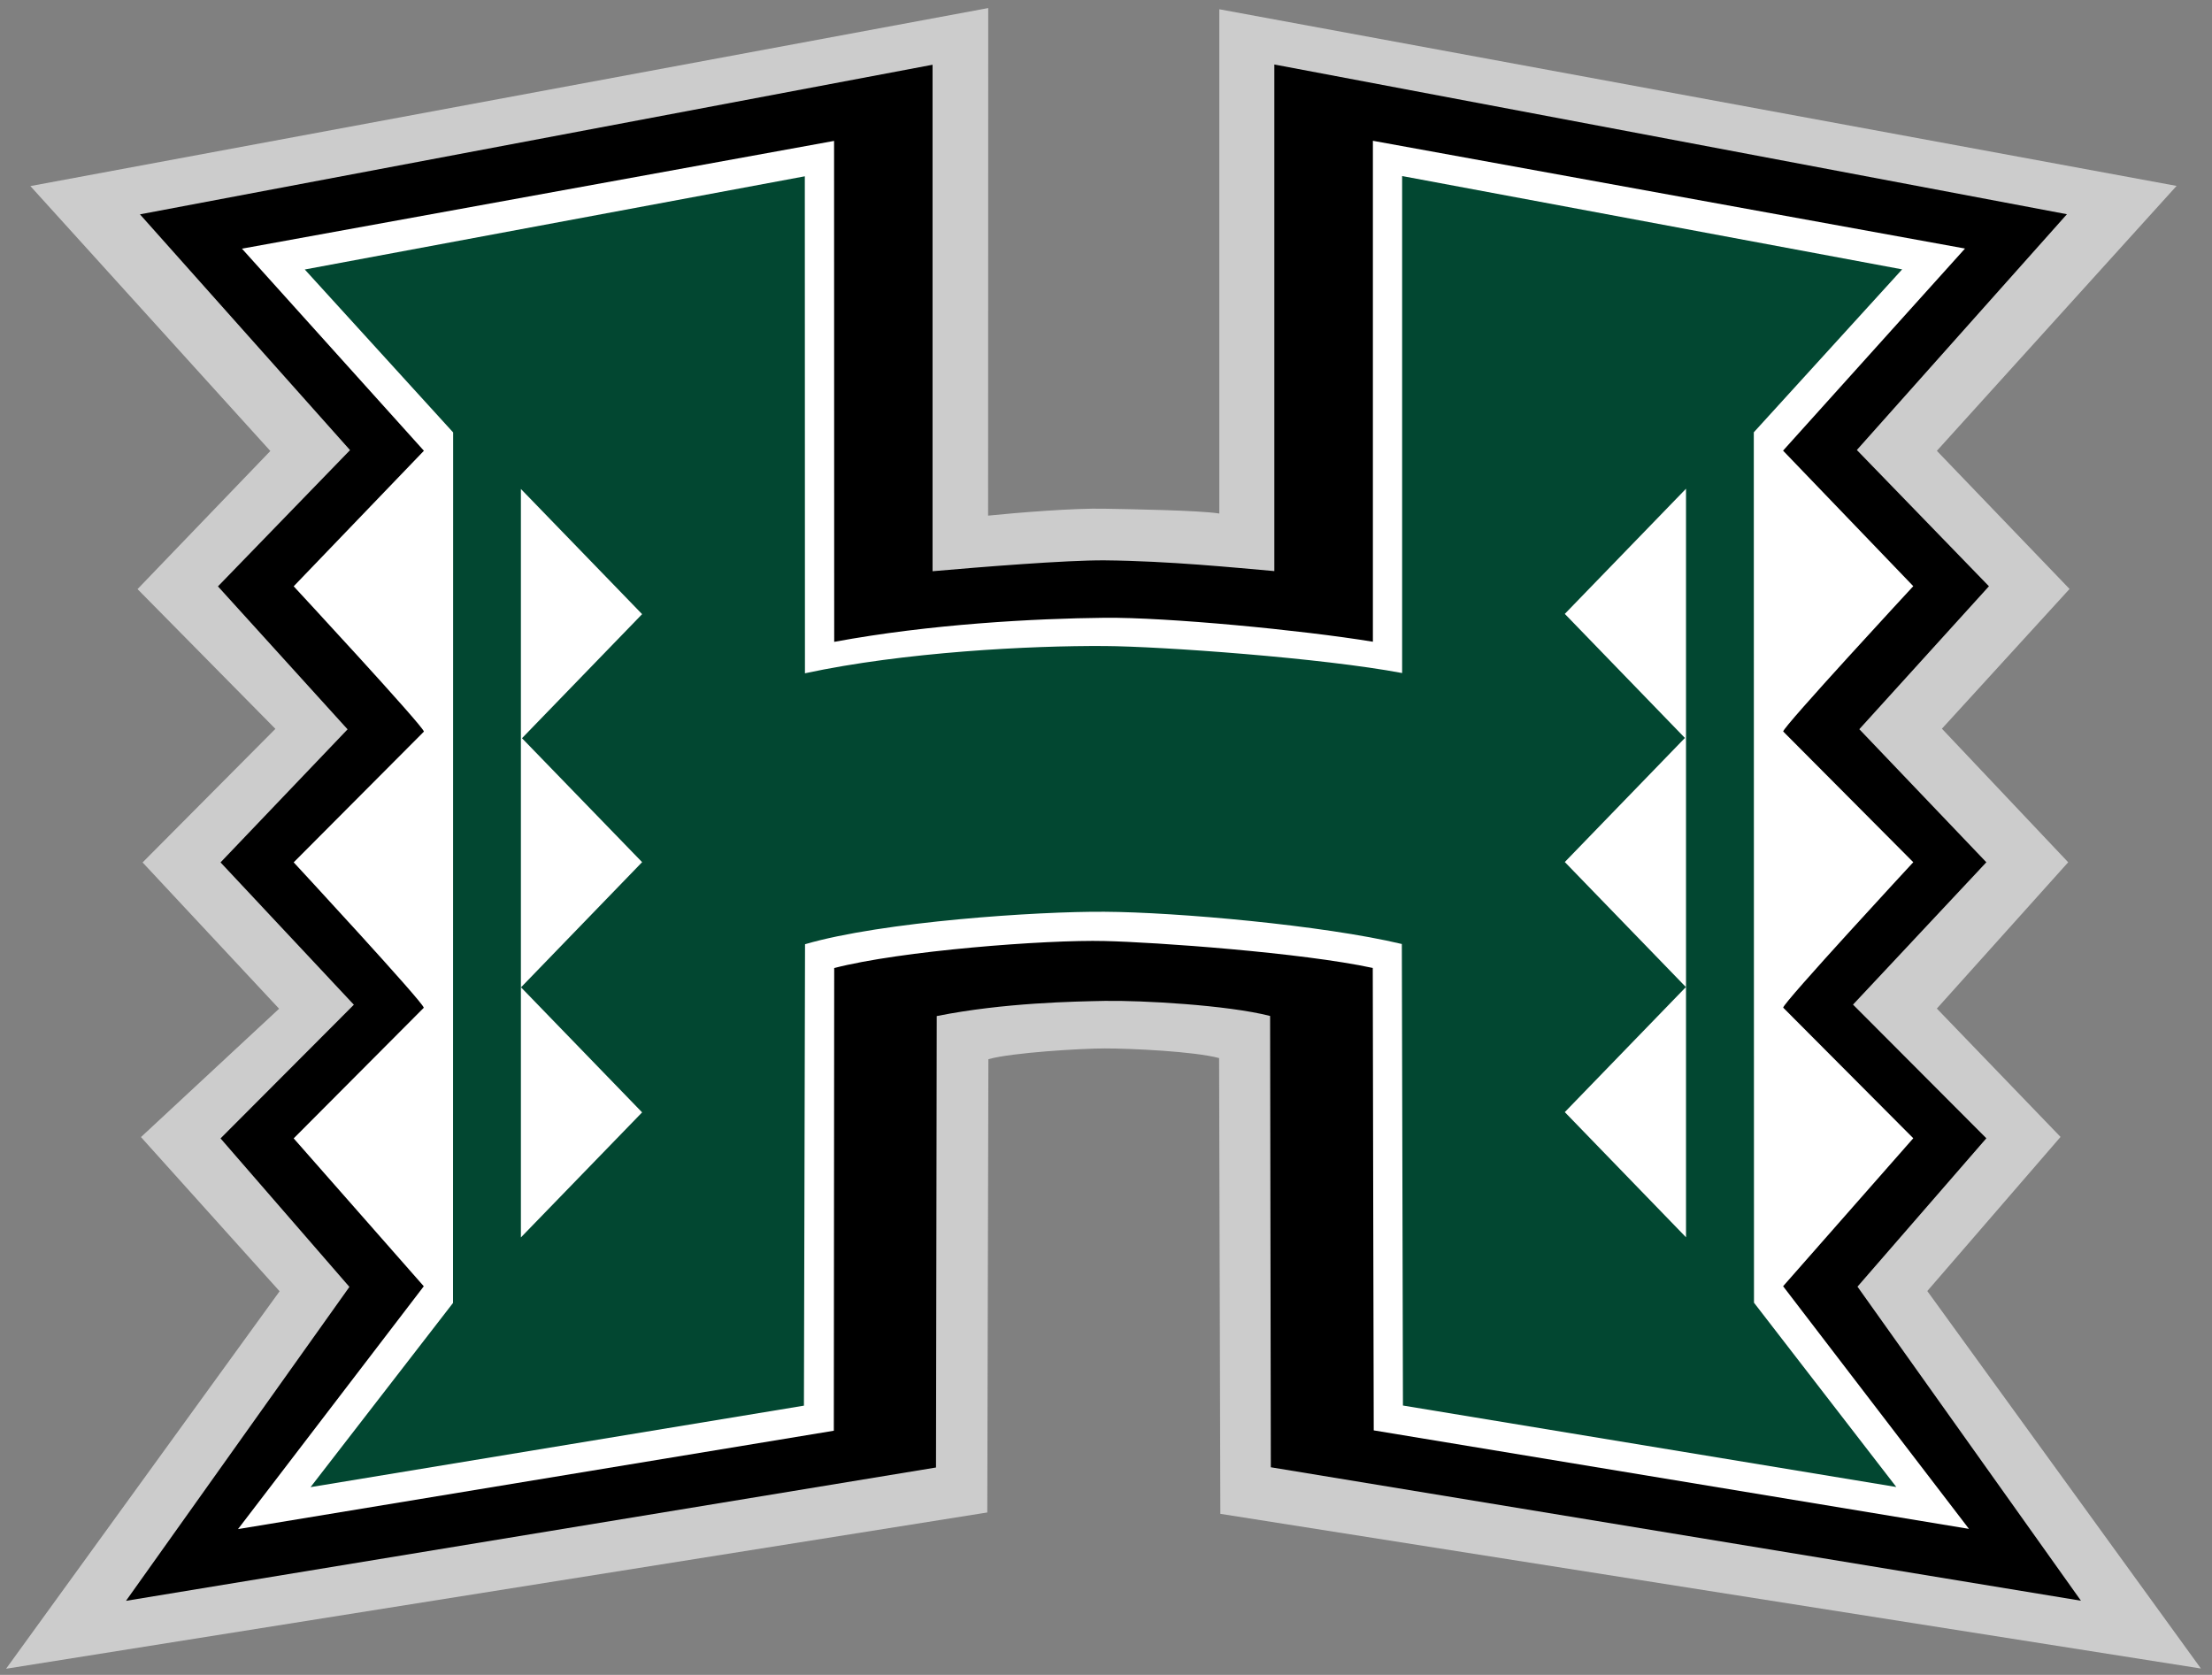 <svg height="53pt" viewBox="0 0 70 53" width="70pt" xmlns="http://www.w3.org/2000/svg"><rect x="0" y="0" width="70" height="53" fill="#808080" stroke="none"/><path d="m60.992 40.852 4.215-4.875-3.914-4.062 4.156-4.629-3.996-4.227 4.039-4.422-4.199-4.371 7.586-8.383-30.293-5.59v15.957c-.629-.102-2.816-.137-3.629-.152-.961-.023-2.773.125-3.688.219l.004-16.062-30.312 5.633 7.594 8.383-4.203 4.371 4.363 4.422-4.203 4.227 4.32 4.629-4.371 4.062 4.387 4.879-8.656 11.945 31.051-4.945.035-14.344c.758-.211 2.945-.34 3.684-.34.812 0 2.812.09 3.617.305l.039 14.422 31.031 4.895-8.656-11.941" fill="#ccc"/><path d="m58.781 40.715 4.078-4.695-4.219-4.23 4.219-4.504-4.02-4.211 4.102-4.523-4.18-4.312 6.648-7.461-25.082-4.738v16.031c-1.254-.109-3.332-.32-5.367-.34-1.223-.008-3.926.211-5.449.344v-16.027l-25.082 4.734 6.648 7.461-4.18 4.312 4.102 4.523-4.02 4.211 4.219 4.504-4.219 4.23 4.078 4.699-7.07 9.934 25.633-4.219.023-14.285c2.129-.426 4.387-.461 5.312-.48 1.148-.02 3.887.129 5.238.477l.023 14.281 25.637 4.223z"/><path d="m56.43 40.699 4.117-4.68-4.117-4.133c0-.156 4.117-4.602 4.117-4.602l-4.117-4.137c0-.152 4.117-4.598 4.117-4.598l-4.121-4.289 5.758-6.395-18.738-3.41v15.852c-2.262-.371-6.523-.777-8.488-.758-2.219.023-5.523.199-8.559.762l-.004-15.852-18.738 3.41 5.758 6.395-4.121 4.289s4.121 4.445 4.121 4.598l-4.121 4.137s4.117 4.445 4.117 4.602l-4.117 4.133 4.117 4.68-5.879 7.684 18.855-3.113.012-14.641c2.082-.543 6.691-.902 8.559-.855 1.594.035 6.242.367 8.484.852 0 1.367.031 14.633.031 14.633l18.836 3.117-5.883-7.68" fill="#fff"/><path d="m55.5 13.68 4.695-5.156-15.824-2.953v15.727c-2.52-.477-7.617-.844-9.414-.855-2.332-.016-6.352.188-9.484.863l-.004-15.727-15.824 2.949 4.695 5.156-.004 27.547-4.508 5.828 15.613-2.578.035-14.602c2.449-.715 7.355-1.043 9.48-1.027 2.262.012 6.918.426 9.406 1.02l.035 14.605 15.613 2.578-4.504-5.832z" fill="#024731"/><path d="m53.355 15.465-3.836 3.961 3.801 3.926-3.801 3.926 3.832 3.957-3.832 3.957 3.836 3.961zm-36.871.004v23.688l3.836-3.957-3.832-3.957 3.832-3.961-3.801-3.922 3.801-3.926-3.836-3.961zm0 0" fill="#fff"/></svg>